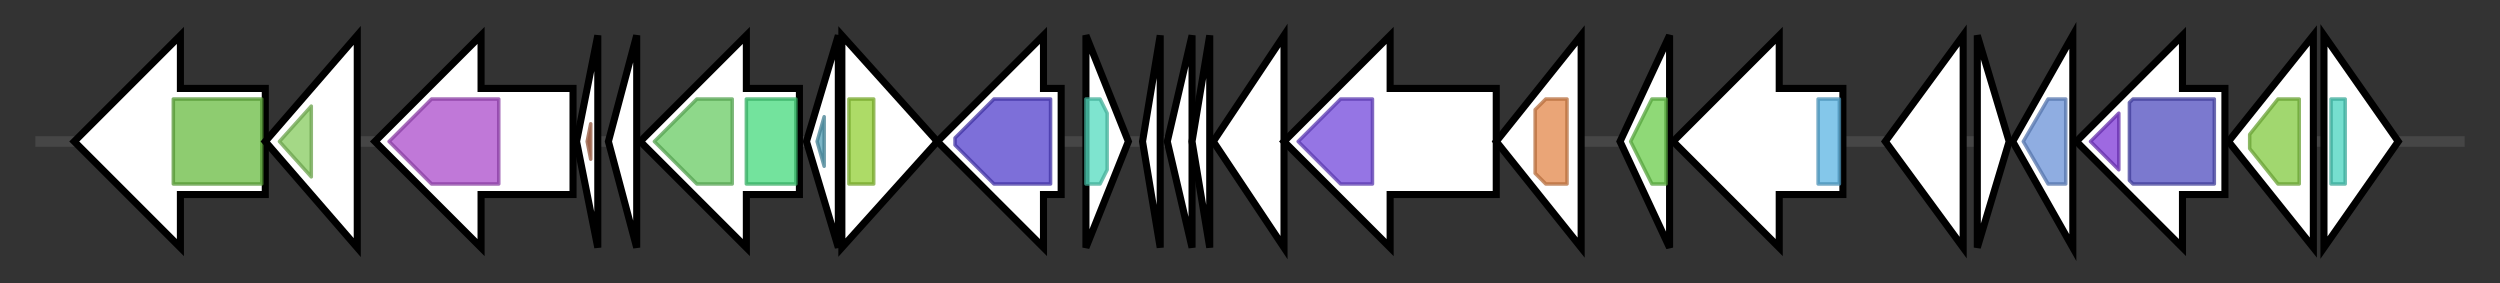 <svg version="1.1" baseProfile="full" xmlns="http://www.w3.org/2000/svg" width="706.767" height="80">
	<rect width="100%" height="100%" fill="#333333" stroke="none"/>
	<g>
		<line x1="10" y1="40.0" x2="696.767" y2="40.0" style="stroke:rgb(70,70,70); stroke-width:3 "/>
		<g>
			<title> (ctg14_55)</title>
			<polygon class=" (ctg14_55)" points="75,25 51,25 51,10 21,40 51,70 51,55 75,55" fill="rgb(255,255,255)" fill-opacity="1.0" stroke="rgb(0,0,0)" stroke-width="2"  />
			<g>
				<title>Pkinase (PF00069)
"Protein kinase domain"</title>
				<rect class="PF00069" x="49" y="28" stroke-linejoin="round" width="25" height="24" fill="rgb(104,187,65)" stroke="rgb(83,149,51)" stroke-width="1" opacity="0.75" />
			</g>
		</g>
		<g>
			<title> (ctg14_56)</title>
			<polygon class=" (ctg14_56)" points="75,40 101,10 101,70" fill="rgb(255,255,255)" fill-opacity="1.0" stroke="rgb(0,0,0)" stroke-width="2"  />
			<g>
				<title>PAP2 (PF01569)
"PAP2 superfamily"</title>
				<polygon class="PF01569" points="79,40 88,30 88,50" stroke-linejoin="round" width="12" height="24" fill="rgb(133,203,94)" stroke="rgb(106,162,75)" stroke-width="1" opacity="0.75" />
			</g>
		</g>
		<g>
			<title> (ctg14_57)</title>
			<polygon class=" (ctg14_57)" points="162,25 136,25 136,10 106,40 136,70 136,55 162,55" fill="rgb(255,255,255)" fill-opacity="1.0" stroke="rgb(0,0,0)" stroke-width="2"  />
			<g>
				<title>DNA_pol_A (PF00476)
"DNA polymerase family A"</title>
				<polygon class="PF00476" points="110,40 122,28 141,28 141,52 122,52" stroke-linejoin="round" width="35" height="24" fill="rgb(170,75,203)" stroke="rgb(136,60,162)" stroke-width="1" opacity="0.75" />
			</g>
		</g>
		<g>
			<title> (ctg14_58)</title>
			<polygon class=" (ctg14_58)" points="163,40 169,10 169,70" fill="rgb(255,255,255)" fill-opacity="1.0" stroke="rgb(0,0,0)" stroke-width="2"  />
			<g>
				<title>DUF1508 (PF07411)
"Domain of unknown function (DUF1508)"</title>
				<polygon class="PF07411" points="166,40 167,35 167,45" stroke-linejoin="round" width="4" height="24" fill="rgb(180,105,74)" stroke="rgb(144,84,59)" stroke-width="1" opacity="0.75" />
			</g>
		</g>
		<g>
			<title> (ctg14_59)</title>
			<polygon class=" (ctg14_59)" points="172,40 180,10 180,70" fill="rgb(255,255,255)" fill-opacity="1.0" stroke="rgb(0,0,0)" stroke-width="2"  />
		</g>
		<g>
			<title> (ctg14_60)</title>
			<polygon class=" (ctg14_60)" points="226,25 211,25 211,10 181,40 211,70 211,55 226,55" fill="rgb(255,255,255)" fill-opacity="1.0" stroke="rgb(0,0,0)" stroke-width="2"  />
			<g>
				<title>SDH_alpha (PF03313)
"Serine dehydratase alpha chain"</title>
				<polygon class="PF03313" points="185,40 197,28 207,28 207,52 197,52" stroke-linejoin="round" width="26" height="24" fill="rgb(104,203,99)" stroke="rgb(83,162,79)" stroke-width="1" opacity="0.75" />
			</g>
			<g>
				<title>SDH_beta (PF03315)
"Serine dehydratase beta chain"</title>
				<rect class="PF03315" x="211" y="28" stroke-linejoin="round" width="14" height="24" fill="rgb(68,217,124)" stroke="rgb(54,173,99)" stroke-width="1" opacity="0.75" />
			</g>
		</g>
		<g>
			<title> (ctg14_61)</title>
			<polygon class=" (ctg14_61)" points="228,40 237,10 237,70" fill="rgb(255,255,255)" fill-opacity="1.0" stroke="rgb(0,0,0)" stroke-width="2"  />
			<g>
				<title>PspC (PF04024)
"PspC domain"</title>
				<polygon class="PF04024" points="231,40 233,33 233,47" stroke-linejoin="round" width="5" height="24" fill="rgb(81,158,180)" stroke="rgb(64,126,144)" stroke-width="1" opacity="0.75" />
			</g>
		</g>
		<g>
			<title> (ctg14_62)</title>
			<polygon class=" (ctg14_62)" points="238,10 265,40 238,70" fill="rgb(255,255,255)" fill-opacity="1.0" stroke="rgb(0,0,0)" stroke-width="2"  />
			<g>
				<title>Shikimate_dh_N (PF08501)
"Shikimate dehydrogenase substrate binding domain"</title>
				<rect class="PF08501" x="240" y="28" stroke-linejoin="round" width="7" height="24" fill="rgb(145,207,53)" stroke="rgb(116,165,42)" stroke-width="1" opacity="0.75" />
			</g>
		</g>
		<g>
			<title> (ctg14_63)</title>
			<polygon class=" (ctg14_63)" points="300,25 295,25 295,10 265,40 295,70 295,55 300,55" fill="rgb(255,255,255)" fill-opacity="1.0" stroke="rgb(0,0,0)" stroke-width="2"  />
			<g>
				<title>tRNA-synt_1b (PF00579)
"tRNA synthetases class I (W and Y)"</title>
				<polygon class="PF00579" points="270,39 281,28 297,28 297,52 281,52 270,41" stroke-linejoin="round" width="27" height="24" fill="rgb(82,63,204)" stroke="rgb(65,50,163)" stroke-width="1" opacity="0.75" />
			</g>
		</g>
		<g>
			<title> (ctg14_64)</title>
			<polygon class=" (ctg14_64)" points="307,10 319,40 307,70" fill="rgb(255,255,255)" fill-opacity="1.0" stroke="rgb(0,0,0)" stroke-width="2"  />
			<g>
				<title>DUF5997 (PF19460)
"Family of unknown function (DUF5997)"</title>
				<polygon class="PF19460" points="307,28 311,28 313,32 313,48 311,52 307,52" stroke-linejoin="round" width="6" height="24" fill="rgb(83,219,191)" stroke="rgb(66,175,152)" stroke-width="1" opacity="0.75" />
			</g>
		</g>
		<g>
			<title> (ctg14_65)</title>
			<polygon class=" (ctg14_65)" points="323,40 328,10 328,70" fill="rgb(255,255,255)" fill-opacity="1.0" stroke="rgb(0,0,0)" stroke-width="2"  />
		</g>
		<g>
			<title> (ctg14_66)</title>
			<polygon class=" (ctg14_66)" points="330,40 337,10 337,70" fill="rgb(255,255,255)" fill-opacity="1.0" stroke="rgb(0,0,0)" stroke-width="2"  />
		</g>
		<g>
			<title> (ctg14_67)</title>
			<polygon class=" (ctg14_67)" points="337,40 342,10 342,70" fill="rgb(255,255,255)" fill-opacity="1.0" stroke="rgb(0,0,0)" stroke-width="2"  />
		</g>
		<g>
			<title> (ctg14_68)</title>
			<polygon class=" (ctg14_68)" points="343,40 363,10 363,70" fill="rgb(255,255,255)" fill-opacity="1.0" stroke="rgb(0,0,0)" stroke-width="2"  />
		</g>
		<g>
			<title> (ctg14_69)</title>
			<polygon class=" (ctg14_69)" points="423,25 393,25 393,10 363,40 393,70 393,55 423,55" fill="rgb(255,255,255)" fill-opacity="1.0" stroke="rgb(0,0,0)" stroke-width="2"  />
			<g>
				<title>Abhydrolase_6 (PF12697)
"Alpha/beta hydrolase family"</title>
				<polygon class="PF12697" points="367,40 379,28 388,28 388,52 379,52" stroke-linejoin="round" width="24" height="24" fill="rgb(113,71,219)" stroke="rgb(90,56,175)" stroke-width="1" opacity="0.75" />
			</g>
		</g>
		<g>
			<title> (ctg14_70)</title>
			<polygon class=" (ctg14_70)" points="423,40 447,10 447,70" fill="rgb(255,255,255)" fill-opacity="1.0" stroke="rgb(0,0,0)" stroke-width="2"  />
			<g>
				<title>Methyltransf_25 (PF13649)
"Methyltransferase domain"</title>
				<polygon class="PF13649" points="434,31 437,28 443,28 443,52 437,52 434,49" stroke-linejoin="round" width="9" height="24" fill="rgb(227,135,74)" stroke="rgb(181,108,59)" stroke-width="1" opacity="0.75" />
			</g>
		</g>
		<g>
			<title> (ctg14_71)</title>
			<polygon class=" (ctg14_71)" points="458,40 472,10 472,70" fill="rgb(255,255,255)" fill-opacity="1.0" stroke="rgb(0,0,0)" stroke-width="2"  />
			<g>
				<title>Polyketide_cyc2 (PF10604)
"Polyketide cyclase / dehydrase and lipid transport"</title>
				<polygon class="PF10604" points="461,40 467,28 471,28 471,52 467,52" stroke-linejoin="round" width="13" height="24" fill="rgb(105,204,74)" stroke="rgb(84,163,59)" stroke-width="1" opacity="0.75" />
			</g>
		</g>
		<g>
			<title> (ctg14_72)</title>
			<polygon class=" (ctg14_72)" points="521,25 503,25 503,10 473,40 503,70 503,55 521,55" fill="rgb(255,255,255)" fill-opacity="1.0" stroke="rgb(0,0,0)" stroke-width="2"  />
			<g>
				<title>NAD_binding_8 (PF13450)
"NAD(P)-binding Rossmann-like domain"</title>
				<rect class="PF13450" x="514" y="28" stroke-linejoin="round" width="6" height="24" fill="rgb(91,180,227)" stroke="rgb(72,144,181)" stroke-width="1" opacity="0.75" />
			</g>
		</g>
		<g>
			<title> (ctg14_73)</title>
			<polygon class=" (ctg14_73)" points="533,40 555,10 555,70" fill="rgb(255,255,255)" fill-opacity="1.0" stroke="rgb(0,0,0)" stroke-width="2"  />
		</g>
		<g>
			<title> (ctg14_74)</title>
			<polygon class=" (ctg14_74)" points="559,10 568,40 559,70" fill="rgb(255,255,255)" fill-opacity="1.0" stroke="rgb(0,0,0)" stroke-width="2"  />
		</g>
		<g>
			<title> (ctg14_75)</title>
			<polygon class=" (ctg14_75)" points="569,40 586,10 586,70" fill="rgb(255,255,255)" fill-opacity="1.0" stroke="rgb(0,0,0)" stroke-width="2"  />
			<g>
				<title>Acetyltransf_3 (PF13302)
"Acetyltransferase (GNAT) domain"</title>
				<polygon class="PF13302" points="572,40 579,28 584,28 584,52 579,52" stroke-linejoin="round" width="13" height="24" fill="rgb(105,146,215)" stroke="rgb(84,116,172)" stroke-width="1" opacity="0.75" />
			</g>
		</g>
		<g>
			<title> (ctg14_76)</title>
			<polygon class=" (ctg14_76)" points="629,25 617,25 617,10 587,40 617,70 617,55 629,55" fill="rgb(255,255,255)" fill-opacity="1.0" stroke="rgb(0,0,0)" stroke-width="2"  />
			<g>
				<title>FtsX (PF02687)
"FtsX-like permease family"</title>
				<polygon class="PF02687" points="591,40 599,32 599,48" stroke-linejoin="round" width="12" height="24" fill="rgb(126,55,214)" stroke="rgb(100,44,171)" stroke-width="1" opacity="0.75" />
			</g>
			<g>
				<title>MacB_PCD (PF12704)
"MacB-like periplasmic core domain"</title>
				<polygon class="PF12704" points="602,29 603,28 626,28 626,52 603,52 602,51" stroke-linejoin="round" width="24" height="24" fill="rgb(79,76,190)" stroke="rgb(63,60,152)" stroke-width="1" opacity="0.75" />
			</g>
		</g>
		<g>
			<title> (ctg14_77)</title>
			<polygon class=" (ctg14_77)" points="630,40 654,10 654,70" fill="rgb(255,255,255)" fill-opacity="1.0" stroke="rgb(0,0,0)" stroke-width="2"  />
			<g>
				<title>ABC_tran (PF00005)
"ABC transporter"</title>
				<polygon class="PF00005" points="636,38 644,28 650,28 650,52 644,52 636,42" stroke-linejoin="round" width="14" height="24" fill="rgb(129,201,63)" stroke="rgb(103,160,50)" stroke-width="1" opacity="0.75" />
			</g>
		</g>
		<g>
			<title> (ctg14_78)</title>
			<polygon class=" (ctg14_78)" points="657,10 678,40 657,70" fill="rgb(255,255,255)" fill-opacity="1.0" stroke="rgb(0,0,0)" stroke-width="2"  />
			<g>
				<title>TetR_N (PF00440)
"Bacterial regulatory proteins, tetR family"</title>
				<rect class="PF00440" x="659" y="28" stroke-linejoin="round" width="4" height="24" fill="rgb(73,212,190)" stroke="rgb(58,169,152)" stroke-width="1" opacity="0.75" />
			</g>
		</g>
	</g>
</svg>
